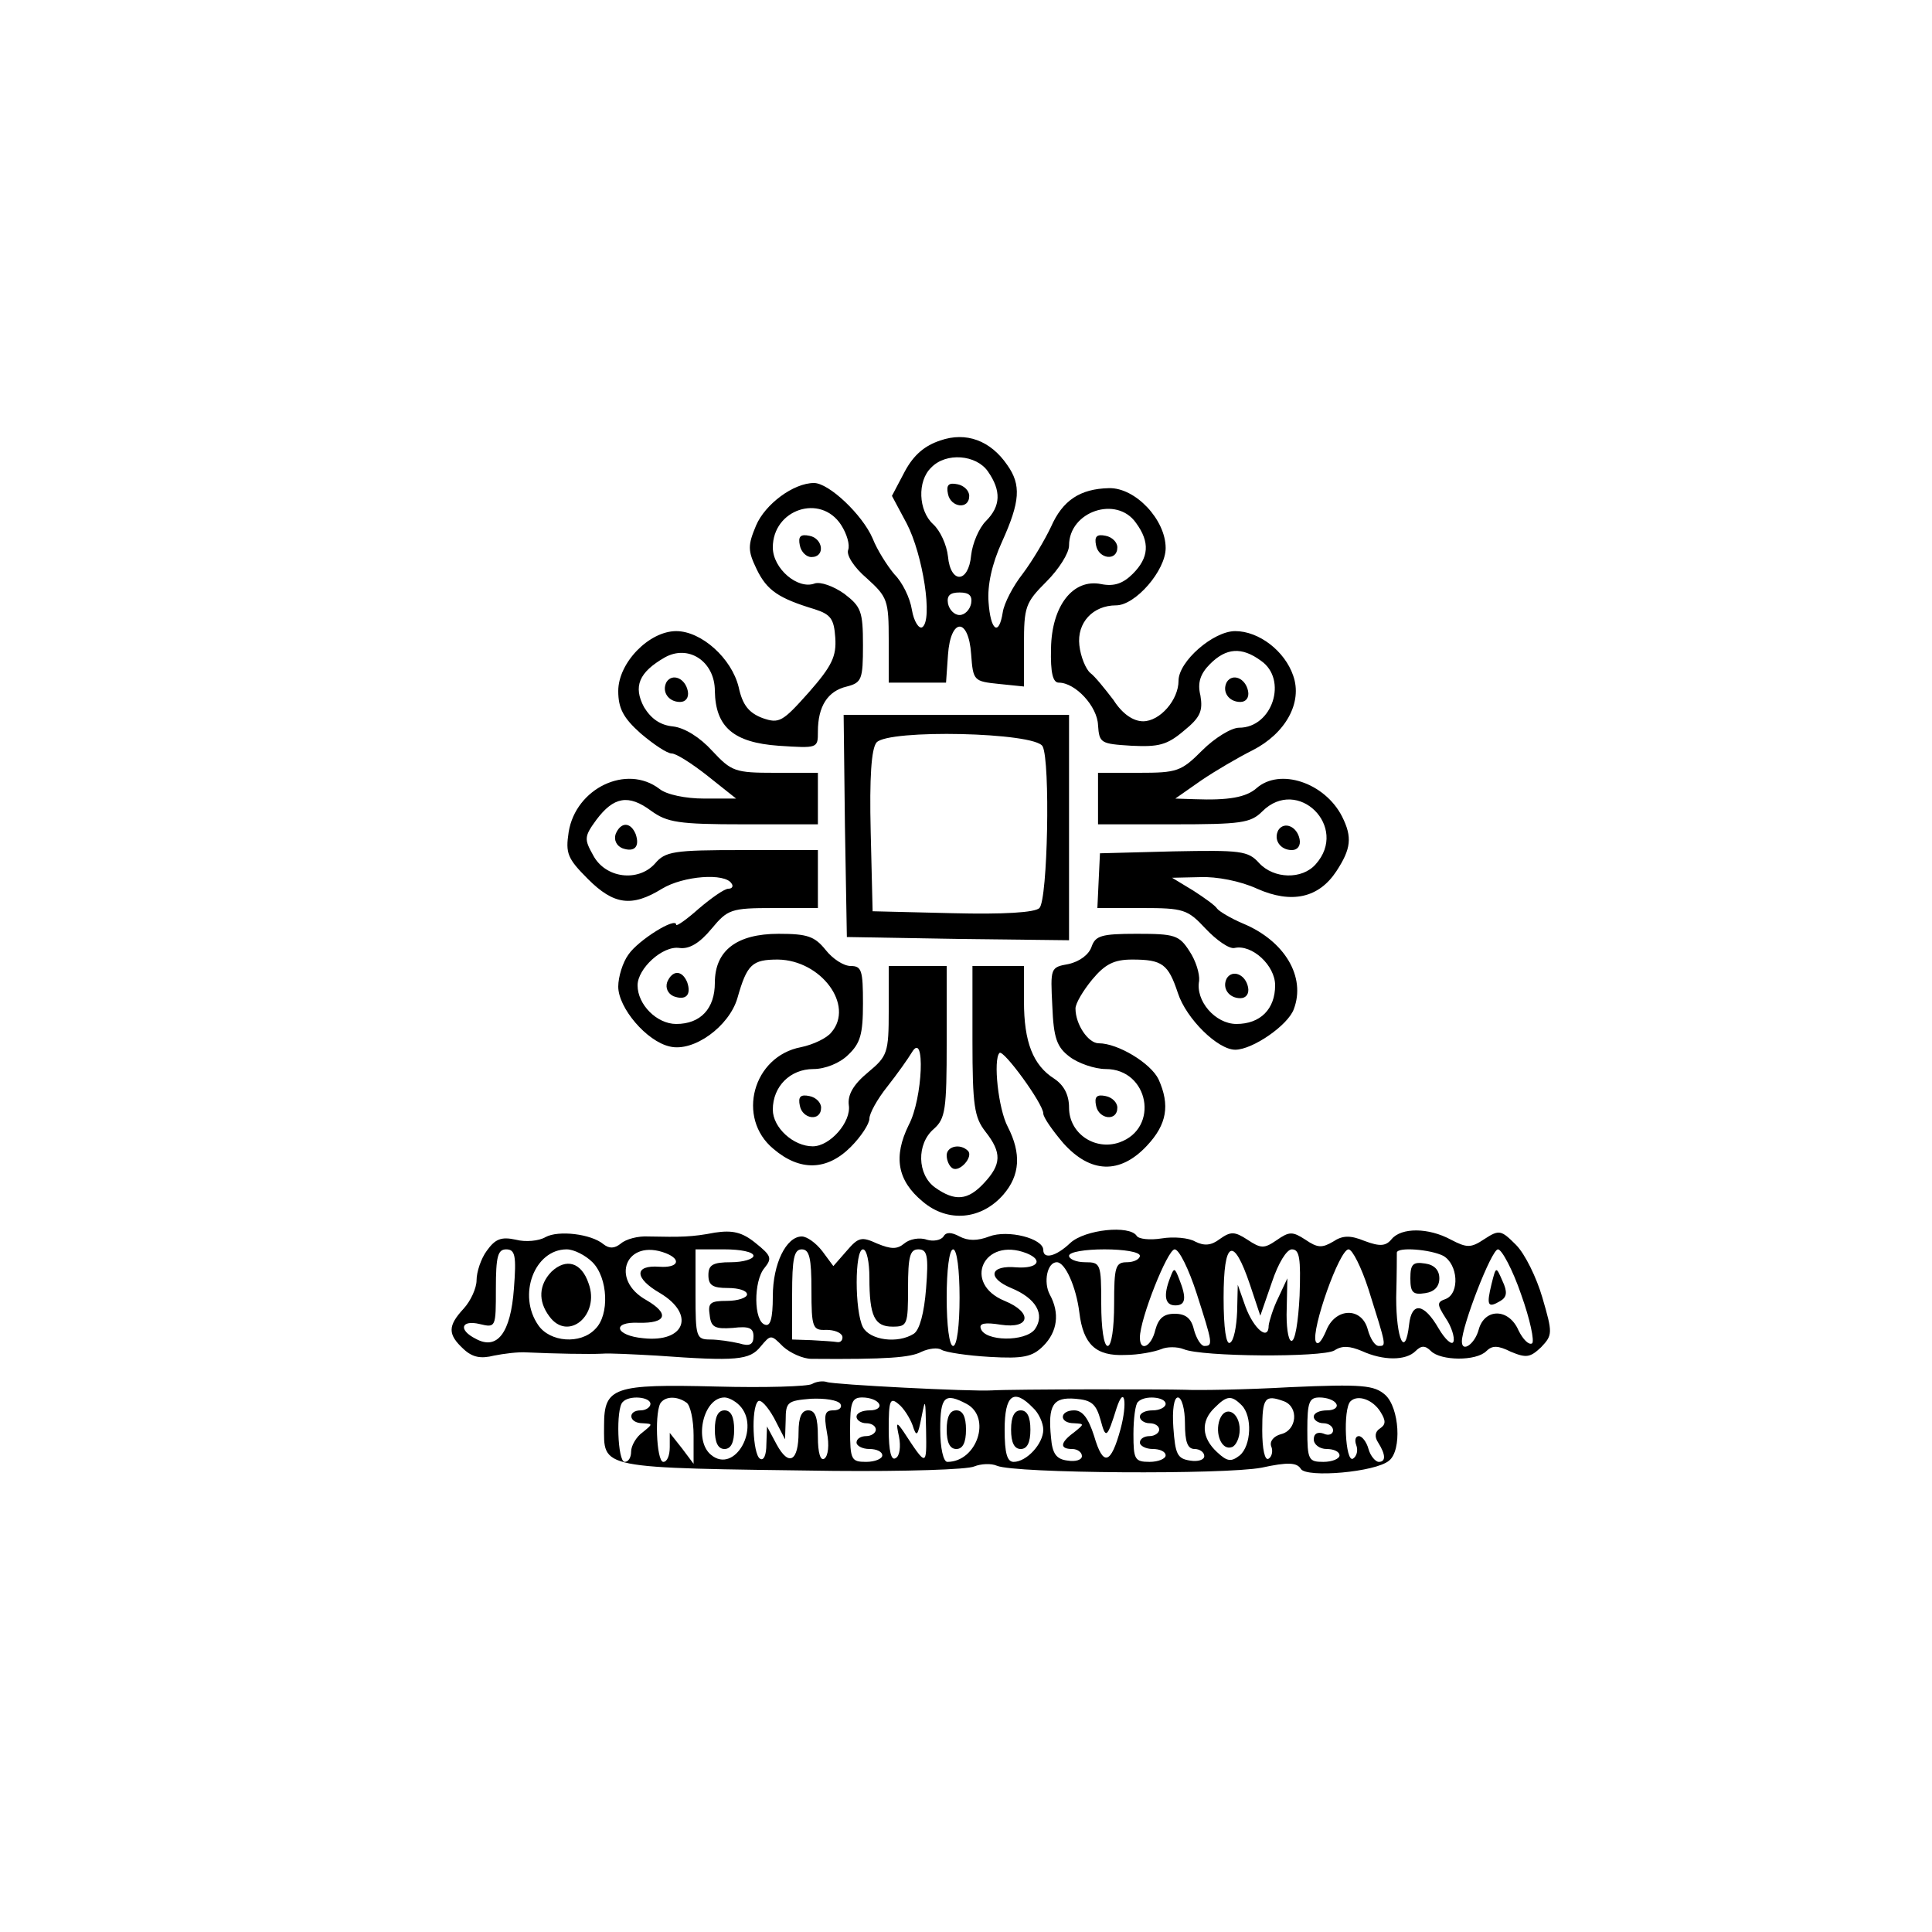 <?xml version="1.0" standalone="no"?>
<!DOCTYPE svg PUBLIC "-//W3C//DTD SVG 20010904//EN"
 "http://www.w3.org/TR/2001/REC-SVG-20010904/DTD/svg10.dtd">
<svg version="1.0" xmlns="http://www.w3.org/2000/svg"
 width="300pt" height="300pt" viewBox="0 0 300 300"
 preserveAspectRatio="xMidYMid meet">
<g transform="translate(0,300) scale(0.1,-0.1)"
fill="#000000" stroke="none">
<path d="M1460 2316 c-24 -8 -41 -22 -55 -48 l-20 -38 23 -43 c25 -48 41 -150
24 -161 -5 -3 -13 9 -16 27 -3 19 -15 43 -27 55 -11 13 -27 38 -34 56 -16 37
-68 86 -91 86 -32 0 -76 -33 -90 -66 -13 -31 -13 -39 1 -68 16 -33 34 -45 90
-62 25 -8 30 -15 32 -44 2 -29 -5 -44 -41 -85 -41 -46 -46 -49 -72 -40 -21 8
-31 20 -37 48 -11 45 -58 87 -97 87 -42 0 -90 -49 -90 -93 0 -27 8 -42 35 -66
20 -17 41 -31 48 -31 7 0 32 -16 56 -35 l44 -35 -50 0 c-28 0 -58 6 -69 15
-51 39 -130 1 -141 -67 -5 -33 -2 -41 30 -73 40 -40 68 -44 115 -15 33 20 98
25 108 8 3 -4 1 -8 -5 -8 -6 0 -26 -14 -46 -31 -19 -17 -35 -28 -35 -25 0 13
-59 -24 -74 -46 -9 -12 -16 -35 -16 -50 0 -33 44 -85 80 -93 37 -9 92 31 105
75 15 53 23 60 63 60 67 -1 119 -71 83 -113 -7 -9 -28 -19 -47 -23 -75 -14
-101 -110 -43 -158 41 -35 83 -34 120 3 16 16 29 36 29 44 0 8 12 30 28 50 15
19 32 43 38 53 21 35 17 -72 -5 -113 -24 -49 -18 -86 22 -119 39 -33 91 -28
125 11 26 30 28 64 7 105 -15 28 -23 105 -13 115 6 6 68 -79 68 -94 0 -6 14
-26 31 -46 42 -47 88 -49 130 -4 31 33 36 63 18 103 -12 25 -63 56 -93 56 -16
0 -36 29 -36 54 0 8 12 28 26 45 20 24 34 31 62 31 47 0 56 -7 71 -52 13 -40
62 -88 89 -88 27 0 82 38 91 63 19 50 -14 106 -79 133 -19 8 -37 19 -40 23 -3
5 -20 17 -37 28 l-33 20 44 1 c25 1 62 -6 88 -18 54 -24 96 -14 123 27 23 35
25 53 9 85 -27 53 -97 76 -133 44 -16 -14 -43 -19 -96 -17 l-30 1 40 28 c22
15 58 36 80 47 51 26 78 74 63 116 -13 38 -53 69 -90 69 -34 0 -88 -47 -88
-77 0 -30 -29 -63 -55 -63 -15 0 -32 11 -46 33 -13 17 -29 37 -36 42 -7 6 -15
25 -17 43 -4 35 21 62 57 62 30 0 77 54 77 89 0 44 -47 94 -88 93 -45 -1 -72
-19 -90 -60 -10 -21 -29 -53 -44 -73 -15 -19 -29 -46 -31 -60 -6 -38 -19 -28
-22 16 -2 26 5 59 21 94 28 62 30 88 8 119 -26 38 -64 52 -104 38z m74 -48
c21 -30 20 -54 -3 -77 -11 -11 -21 -35 -23 -53 -4 -44 -32 -45 -36 -2 -2 18
-12 40 -23 50 -23 21 -25 67 -3 88 23 24 70 20 88 -6z m-228 -83 c9 -14 14
-31 11 -39 -3 -8 9 -27 29 -44 32 -29 34 -34 34 -96 l0 -66 44 0 45 0 3 43 c4
58 32 59 36 1 3 -41 4 -42 43 -46 l39 -4 0 64 c0 60 2 66 35 99 19 19 35 44
35 56 0 53 74 78 104 35 22 -30 20 -54 -5 -79 -15 -15 -29 -20 -49 -16 -44 9
-77 -34 -78 -100 -1 -38 3 -53 12 -53 26 0 60 -37 61 -66 2 -28 4 -29 52 -32
42 -2 55 1 81 23 26 21 30 31 26 55 -5 20 0 34 15 49 25 25 49 27 79 5 42 -29
18 -104 -34 -104 -12 0 -38 -16 -57 -35 -33 -33 -39 -35 -99 -35 l-63 0 0 -40
0 -40 117 0 c105 0 120 2 138 20 55 55 135 -24 83 -82 -21 -24 -65 -23 -88 2
-17 19 -29 20 -133 18 l-114 -3 -2 -42 -2 -43 69 0 c65 0 71 -2 99 -32 17 -18
37 -32 45 -30 27 6 63 -27 63 -58 0 -37 -23 -60 -60 -60 -33 0 -64 36 -58 67
1 11 -5 31 -15 46 -16 25 -23 27 -82 27 -55 0 -64 -3 -70 -20 -4 -12 -18 -23
-36 -27 -28 -5 -28 -6 -25 -65 2 -50 7 -64 27 -79 13 -10 39 -19 56 -19 67 0
84 -92 21 -114 -38 -13 -78 14 -78 54 0 20 -8 35 -23 45 -33 21 -47 57 -47
120 l0 55 -40 0 -40 0 0 -116 c0 -101 3 -119 20 -141 26 -33 25 -51 -2 -80
-25 -27 -45 -29 -76 -7 -28 20 -29 68 -2 91 18 16 20 30 20 135 l0 118 -45 0
-45 0 0 -69 c0 -66 -2 -71 -32 -96 -23 -19 -32 -35 -30 -51 4 -26 -29 -64 -56
-64 -30 0 -62 29 -62 57 0 36 27 63 63 63 18 0 41 9 54 22 19 18 23 32 23 80
0 51 -2 58 -19 58 -11 0 -28 11 -39 25 -17 21 -28 25 -73 25 -65 0 -99 -26
-99 -76 0 -40 -22 -64 -60 -64 -30 0 -60 30 -60 60 0 26 39 62 65 58 15 -2 31
7 50 30 25 30 30 32 96 32 l69 0 0 45 0 45 -118 0 c-106 0 -119 -2 -135 -21
-26 -29 -77 -23 -96 13 -14 25 -14 29 5 55 27 36 50 40 85 14 25 -18 42 -21
144 -21 l115 0 0 40 0 40 -66 0 c-63 0 -68 2 -98 34 -19 21 -43 36 -61 38 -20
2 -34 12 -45 30 -17 32 -8 54 32 77 37 21 78 -6 78 -52 1 -56 29 -80 99 -85
61 -4 61 -4 61 22 0 39 15 63 45 70 23 6 25 11 25 64 0 53 -3 60 -29 80 -17
12 -37 19 -46 16 -26 -10 -65 23 -65 56 0 59 74 84 106 35z m202 -122 c-2 -10
-10 -18 -18 -18 -8 0 -16 8 -18 18 -2 12 3 17 18 17 15 0 20 -5 18 -17z"/>
<path d="M1472 2233 c4 -21 33 -25 33 -3 0 8 -8 16 -18 18 -14 3 -18 -1 -15
-15z"/>
<path d="M1242 2153 c2 -10 10 -18 18 -18 22 0 18 29 -3 33 -14 3 -18 -1 -15
-15z"/>
<path d="M1702 2153 c4 -21 33 -25 33 -3 0 8 -8 16 -18 18 -14 3 -18 -1 -15
-15z"/>
<path d="M1035 1941 c-8 -15 3 -31 21 -31 9 0 14 7 12 17 -4 20 -24 28 -33 14z"/>
<path d="M1905 1941 c-8 -15 3 -31 21 -31 9 0 14 7 12 17 -4 20 -24 28 -33 14z"/>
<path d="M1312 1718 l3 -173 173 -3 172 -2 0 175 0 175 -175 0 -175 0 2 -172z
m307 123 c12 -23 8 -238 -5 -251 -7 -7 -55 -10 -135 -8 l-124 3 -3 124 c-2 84
1 128 9 138 18 21 247 16 258 -6z"/>
<path d="M956 1705 c-3 -9 1 -18 10 -22 19 -7 28 2 21 22 -8 19 -23 19 -31 0z"/>
<path d="M1985 1711 c-8 -15 3 -31 21 -31 9 0 14 7 12 17 -4 20 -24 28 -33 14z"/>
<path d="M1036 1475 c-3 -9 1 -18 10 -22 19 -7 28 2 21 22 -8 19 -23 19 -31 0z"/>
<path d="M1905 1481 c-8 -15 3 -31 21 -31 9 0 14 7 12 17 -4 20 -24 28 -33 14z"/>
<path d="M1242 1283 c4 -21 33 -25 33 -3 0 8 -8 16 -18 18 -14 3 -18 -1 -15
-15z"/>
<path d="M1702 1283 c4 -21 33 -25 33 -3 0 8 -8 16 -18 18 -14 3 -18 -1 -15
-15z"/>
<path d="M1470 1206 c0 -8 4 -17 9 -20 11 -7 33 18 24 27 -12 12 -33 7 -33 -7z"/>
<path d="M847 1079 c-10 -6 -31 -8 -46 -4 -23 5 -32 1 -45 -17 -9 -12 -16 -33
-16 -46 0 -12 -9 -32 -20 -44 -25 -27 -25 -40 0 -63 14 -13 27 -15 47 -10 15
3 38 6 51 5 43 -2 97 -3 117 -2 11 1 49 -1 85 -3 124 -9 144 -7 161 14 16 19
16 19 35 0 11 -10 31 -19 44 -19 118 -1 154 2 171 11 11 5 25 7 31 3 7 -4 40
-9 75 -11 52 -3 66 0 83 17 22 22 26 51 10 80 -10 19 -4 50 11 50 13 0 30 -38
35 -78 6 -50 26 -68 71 -66 21 0 46 5 56 9 9 4 25 4 35 0 28 -12 215 -13 234
-2 12 8 24 7 43 -1 33 -15 68 -15 83 0 9 9 15 9 24 0 15 -15 70 -16 86 0 9 9
18 9 38 -1 24 -10 30 -9 47 7 18 19 18 22 2 77 -9 31 -27 68 -41 82 -23 23
-26 24 -49 9 -21 -14 -27 -14 -52 -1 -35 19 -77 19 -92 1 -9 -11 -18 -12 -42
-3 -22 9 -34 9 -49 -1 -17 -10 -24 -10 -43 3 -20 13 -25 13 -45 -1 -19 -13
-24 -13 -45 1 -20 13 -26 13 -43 1 -13 -10 -24 -11 -38 -4 -10 6 -34 8 -52 5
-19 -3 -36 -1 -39 4 -11 17 -80 10 -103 -11 -22 -21 -42 -26 -42 -11 0 18 -55
32 -84 21 -18 -7 -33 -7 -46 0 -13 7 -21 7 -25 0 -4 -6 -16 -8 -26 -5 -11 4
-27 1 -35 -6 -11 -9 -20 -9 -42 0 -24 11 -29 10 -47 -11 l-21 -24 -17 23 c-10
13 -24 23 -32 23 -24 0 -45 -42 -45 -93 0 -35 -4 -47 -12 -44 -18 5 -18 68 -1
88 12 15 11 19 -14 39 -21 17 -36 20 -63 16 -36 -7 -53 -7 -103 -6 -16 1 -35
-4 -43 -11 -10 -8 -18 -8 -27 -1 -19 16 -70 22 -90 11z m-49 -80 c-5 -69 -26
-96 -59 -78 -28 14 -23 30 6 23 25 -6 25 -5 25 55 0 50 3 61 16 61 14 0 16
-10 12 -61z m122 41 c24 -24 27 -82 4 -104 -23 -24 -70 -20 -88 6 -33 47 -6
118 44 118 11 0 29 -9 40 -20z m114 14 c25 -10 19 -23 -10 -21 -40 3 -39 -18
1 -41 55 -33 39 -77 -26 -70 -44 4 -50 26 -7 24 43 -1 48 14 12 35 -58 32 -32
97 30 73z m136 -4 c0 -5 -16 -10 -35 -10 -28 0 -35 -4 -35 -20 0 -16 7 -20 30
-20 17 0 30 -4 30 -10 0 -5 -14 -10 -31 -10 -26 0 -30 -3 -27 -22 2 -19 8 -22
36 -20 25 3 32 0 32 -13 0 -13 -6 -16 -22 -11 -13 3 -33 6 -45 6 -22 0 -23 4
-23 70 l0 70 45 0 c25 0 45 -4 45 -10z m90 -53 c0 -59 2 -63 23 -62 12 0 23
-4 25 -10 1 -5 -2 -10 -8 -9 -5 1 -23 2 -40 3 l-30 1 0 70 c0 56 3 70 15 70
12 0 15 -14 15 -63z m90 19 c0 -60 8 -76 36 -76 23 0 24 3 24 60 0 49 3 60 16
60 14 0 16 -10 12 -61 -3 -38 -10 -64 -19 -70 -25 -16 -68 -10 -79 10 -13 25
-13 121 0 121 6 0 10 -20 10 -44z m140 -31 c0 -43 -4 -75 -10 -75 -6 0 -10 32
-10 75 0 43 4 75 10 75 6 0 10 -32 10 -75z m104 69 c27 -11 17 -24 -15 -22
-42 4 -47 -16 -9 -32 39 -16 53 -41 37 -64 -15 -20 -78 -19 -84 1 -3 8 6 10
31 6 46 -7 50 19 6 37 -66 27 -33 100 34 74z m176 -4 c0 -5 -9 -10 -20 -10
-18 0 -20 -7 -20 -65 0 -37 -4 -65 -10 -65 -6 0 -10 28 -10 65 0 63 -1 65 -25
65 -14 0 -25 5 -25 10 0 6 25 10 55 10 30 0 55 -4 55 -10z m88 -58 c25 -78 26
-82 12 -82 -5 0 -12 11 -16 25 -4 18 -13 25 -30 25 -17 0 -25 -7 -30 -25 -6
-26 -24 -35 -24 -12 0 29 43 137 54 137 7 0 22 -31 34 -68z m83 13 l16 -48 18
52 c10 30 23 51 31 51 12 0 14 -14 12 -72 -2 -40 -7 -72 -13 -70 -5 1 -8 24
-7 50 l1 47 -14 -30 c-8 -16 -14 -36 -15 -43 0 -25 -23 -6 -36 29 l-12 34 -1
-42 c-1 -23 -5 -45 -11 -48 -6 -4 -10 22 -10 70 0 89 15 97 41 20z m184 -7
c28 -89 28 -88 16 -88 -6 0 -13 11 -17 25 -9 36 -51 35 -65 -2 -7 -16 -13 -23
-16 -16 -7 19 37 143 51 143 6 0 20 -28 31 -62z m116 52 c23 -13 26 -58 4 -67
-14 -5 -14 -8 0 -30 9 -13 14 -30 12 -36 -2 -7 -13 3 -23 20 -23 40 -42 42
-46 6 -6 -53 -20 -23 -20 42 1 36 1 67 1 70 1 9 52 5 72 -5z m121 -60 c14 -39
21 -73 17 -76 -5 -3 -14 6 -21 20 -15 35 -53 35 -62 1 -6 -22 -26 -36 -26 -18
0 24 46 143 56 143 6 0 23 -32 36 -70z"/>
<path d="M856 1025 c-19 -20 -21 -45 -3 -69 29 -40 79 2 61 51 -11 33 -35 40
-58 18z"/>
<path d="M1817 1016 c-11 -28 -8 -43 8 -43 16 0 18 11 6 41 -7 18 -8 18 -14 2z"/>
<path d="M2190 1015 c0 -22 4 -26 23 -23 14 2 22 10 22 23 0 13 -8 21 -22 23
-19 3 -23 -1 -23 -23z"/>
<path d="M2316 1006 c-8 -33 -6 -38 14 -26 10 6 11 14 3 31 -10 23 -10 23 -17
-5z"/>
<path d="M1261 851 c-6 -4 -74 -6 -149 -4 -159 4 -174 -1 -174 -60 0 -69 -14
-66 357 -71 110 -1 208 2 218 7 10 4 26 5 35 1 28 -12 353 -14 411 -3 41 9 55
8 61 -2 9 -14 116 -5 137 13 20 16 16 82 -6 102 -17 15 -35 17 -148 12 -70 -4
-144 -5 -163 -4 -32 1 -266 1 -300 -1 -32 -2 -246 9 -256 13 -6 2 -16 1 -23
-3z m-251 -31 c0 -5 -7 -10 -15 -10 -21 0 -19 -20 3 -20 16 -1 16 -1 0 -14
-10 -7 -18 -21 -18 -30 0 -9 -4 -16 -10 -16 -11 0 -14 83 -3 93 10 11 43 8 43
-3z m56 2 c6 -4 11 -27 11 -51 l0 -44 -18 24 -19 24 0 -22 c0 -13 -4 -23 -10
-23 -11 0 -14 83 -3 93 8 9 25 9 39 -1z m82 -4 c34 -34 -7 -108 -44 -77 -27
22 -12 89 21 89 6 0 16 -5 23 -12z m72 -23 c0 28 3 30 39 33 22 1 42 -2 46 -8
3 -5 -1 -10 -11 -10 -13 0 -15 -6 -10 -34 4 -20 2 -37 -4 -41 -6 -4 -10 9 -10
34 0 30 -4 41 -15 41 -10 0 -15 -10 -15 -34 0 -45 -15 -54 -34 -19 l-15 28 -1
-28 c0 -16 -4 -26 -10 -22 -11 7 -14 78 -3 89 4 4 15 -8 25 -26 l17 -33 1 30z
m145 25 c3 -5 -3 -10 -14 -10 -12 0 -21 -4 -21 -10 0 -5 7 -10 15 -10 8 0 15
-4 15 -10 0 -5 -7 -10 -15 -10 -8 0 -15 -4 -15 -10 0 -5 9 -10 20 -10 11 0 20
-4 20 -10 0 -5 -11 -10 -25 -10 -23 0 -25 3 -25 50 0 43 3 50 19 50 11 0 23
-4 26 -10z m52 -33 c6 -19 8 -18 14 13 6 30 6 28 7 -20 1 -58 1 -58 -35 -3
-11 16 -12 15 -7 -8 3 -15 1 -30 -5 -33 -7 -5 -11 10 -11 45 0 44 2 50 15 39
8 -6 18 -22 22 -33z m84 33 c39 -21 16 -90 -30 -90 -6 0 -11 21 -11 50 0 52 7
58 41 40z m103 -6 c9 -8 16 -24 16 -34 0 -22 -26 -50 -46 -50 -10 0 -14 13
-14 50 0 54 14 65 44 34z m105 -19 c8 -30 10 -29 25 19 12 36 17 8 6 -33 -15
-55 -27 -59 -41 -11 -9 28 -18 40 -31 40 -23 0 -24 -20 0 -20 16 -1 16 -1 0
-14 -22 -16 -23 -26 -3 -26 8 0 15 -5 15 -11 0 -6 -10 -9 -22 -7 -18 2 -24 11
-26 36 -5 50 3 63 38 60 25 -2 32 -8 39 -33z m101 25 c0 -5 -9 -10 -20 -10
-11 0 -20 -4 -20 -10 0 -5 7 -10 15 -10 8 0 15 -4 15 -10 0 -5 -7 -10 -15 -10
-8 0 -15 -4 -15 -10 0 -5 9 -10 20 -10 11 0 20 -4 20 -10 0 -5 -11 -10 -25
-10 -23 0 -25 4 -25 43 0 24 3 47 7 50 10 11 43 8 43 -3z m30 -30 c0 -29 4
-40 15 -40 8 0 15 -5 15 -11 0 -6 -10 -9 -22 -7 -20 3 -23 10 -26 51 -2 28 1
47 7 47 6 0 11 -18 11 -40z m88 28 c17 -17 15 -63 -3 -78 -13 -10 -19 -10 -35
5 -24 22 -26 48 -4 69 19 19 26 20 42 4z m66 6 c23 -9 20 -45 -5 -51 -11 -3
-18 -11 -15 -19 3 -7 1 -16 -4 -19 -6 -4 -10 15 -10 44 0 51 4 56 34 45z m81
-4 c3 -5 -3 -10 -14 -10 -12 0 -21 -4 -21 -10 0 -5 7 -10 15 -10 8 0 15 -5 15
-11 0 -6 -7 -9 -15 -5 -9 3 -15 0 -15 -9 0 -8 9 -15 20 -15 11 0 20 -4 20 -10
0 -5 -11 -10 -25 -10 -23 0 -25 3 -25 50 0 43 3 50 19 50 11 0 23 -4 26 -10z
m69 -13 c8 -13 8 -19 -1 -25 -8 -5 -9 -13 -3 -22 12 -19 12 -30 1 -30 -5 0
-13 9 -16 20 -3 11 -10 20 -15 20 -5 0 -7 -6 -4 -14 3 -8 1 -17 -5 -21 -12 -7
-16 77 -4 89 11 11 35 3 47 -17z"/>
<path d="M1110 780 c0 -20 5 -30 15 -30 10 0 15 10 15 30 0 20 -5 30 -15 30
-10 0 -15 -10 -15 -30z"/>
<path d="M1470 780 c0 -20 5 -30 15 -30 10 0 15 10 15 30 0 20 -5 30 -15 30
-10 0 -15 -10 -15 -30z"/>
<path d="M1570 780 c0 -20 5 -30 15 -30 10 0 15 10 15 30 0 20 -5 30 -15 30
-10 0 -15 -10 -15 -30z"/>
<path d="M1894 796 c-8 -22 3 -49 19 -43 6 2 12 14 12 27 0 27 -22 39 -31 16z"/>
</g>
</svg>
